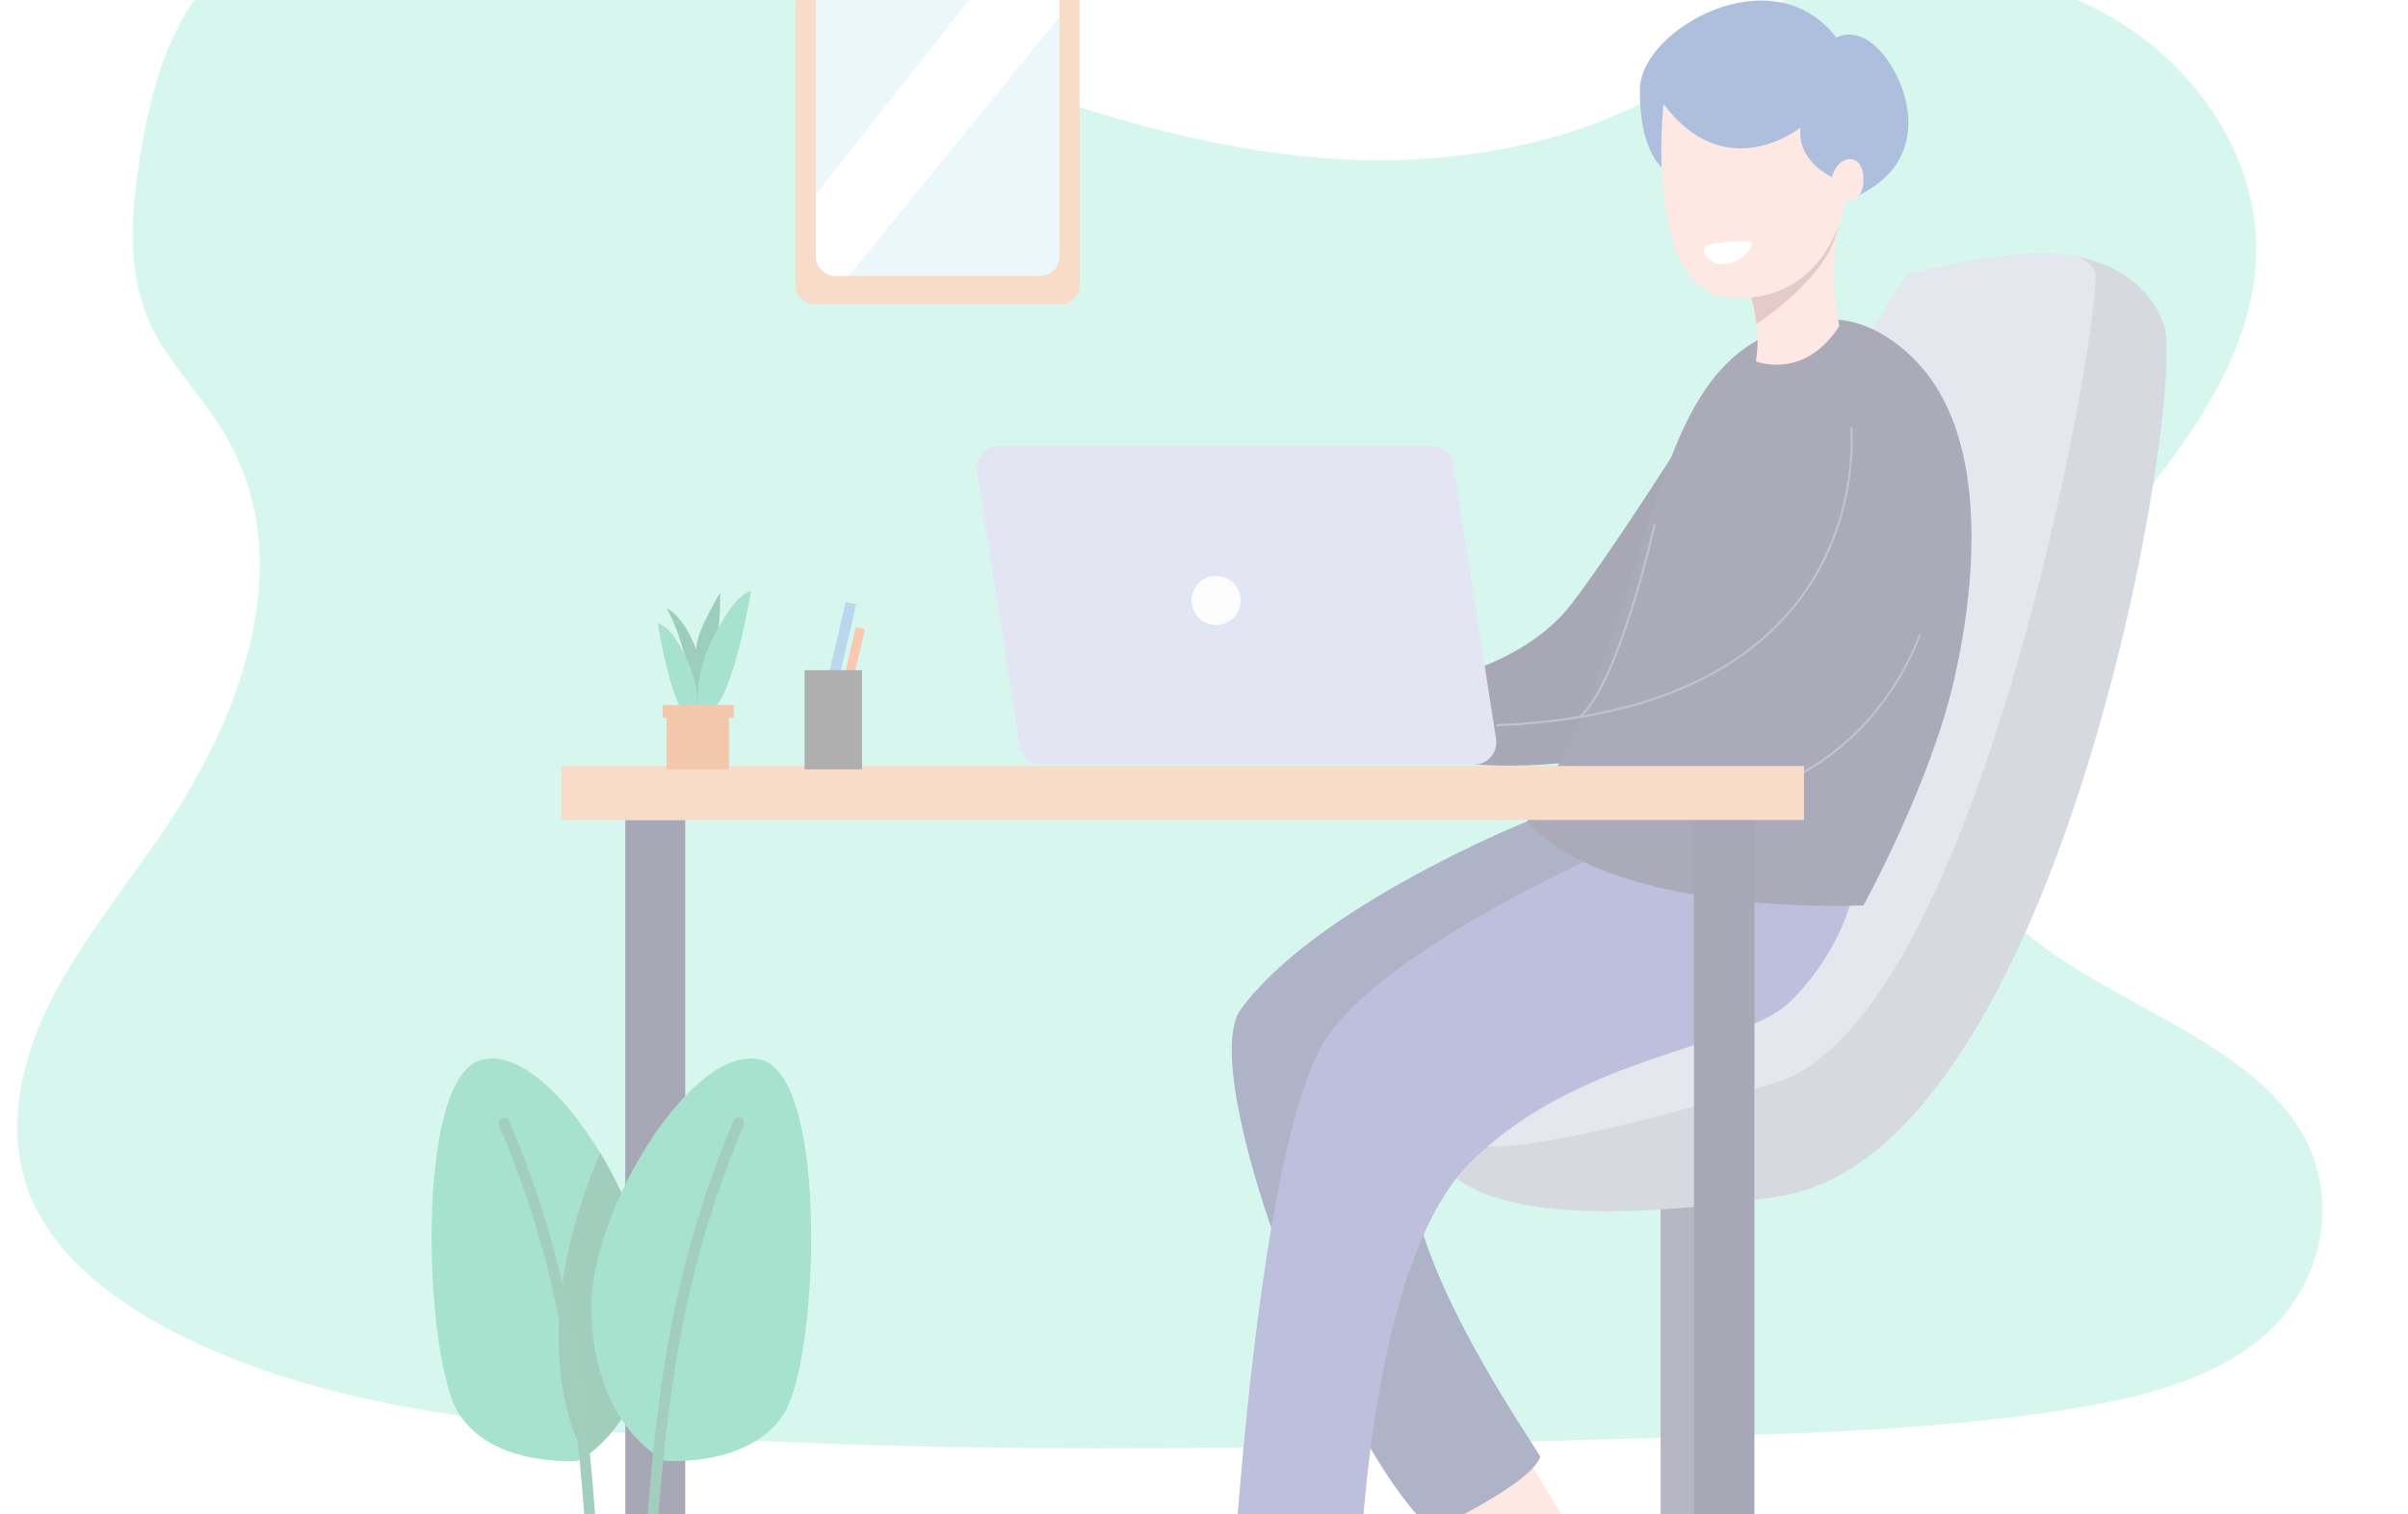 <svg width="1113" height="700" viewBox="0 0 1113 700" fill="none" xmlns="http://www.w3.org/2000/svg">
<g opacity="0.4" filter="url(#filter0_f_428_956)">
<path opacity="0.4" d="M627.032 73.921C558.729 71.547 493.624 49.493 431.551 25.37C369.477 1.247 307.952 -25.486 241.249 -38.269C198.362 -46.5 149.315 -47.657 114.766 -24.662C81.513 -2.54 70.771 35.651 64.994 71.086C60.648 97.75 58.127 125.807 70.006 150.774C78.275 168.099 92.95 182.667 103.103 199.266C138.417 257.019 113.452 328.241 75.176 384.679C57.224 411.167 36.399 436.369 22.548 464.534C8.697 492.699 2.282 524.965 14.407 553.69C26.423 582.139 55.047 603.545 86.064 618.584C149.06 649.104 223.288 657.835 295.671 662.838C455.897 673.796 616.987 669.048 777.635 664.3C837.09 662.534 896.81 660.758 955.293 651.547C987.772 646.435 1021.31 638.332 1044.89 618.771C1074.82 593.931 1082.25 551.885 1062.19 520.737C1028.54 468.507 935.517 455.529 911.995 399.473C899.056 368.62 912.348 334.245 931.162 305.628C971.508 244.246 1039.15 190.388 1042.71 120.215C1045.17 72.018 1012.65 23.761 962.366 0.952C909.67 -22.975 836.59 -19.953 797.715 19.592C757.683 60.334 687.33 76.01 627.032 73.921Z" fill="#00CC99"/>
<path d="M785.021 790.586V509.787H767.542V790.586C742.572 792.402 721.688 801.709 711.927 814.421H840.863C830.648 801.709 809.764 792.402 785.021 790.586Z" fill="#4B4B68"/>
<path d="M892.619 175.416L955.498 117.985C955.498 117.985 989.548 120.255 1000.22 150.219C1010.89 180.183 953.228 533.849 821.568 553.144C464.27 606.035 808.402 331.365 808.402 331.365L892.619 175.416Z" fill="#99A0B1"/>
<path d="M882.177 126.611C882.177 126.611 965.486 105.046 968.437 126.611C971.388 148.176 915.546 471.878 820.206 500.707C724.866 529.536 678.331 535.438 678.331 525.45C678.331 515.462 851.986 162.704 882.177 126.611Z" fill="#BBC2D2"/>
<path d="M670.613 695.7L699.669 725.891L725.774 706.596L708.749 678.675L670.613 695.7Z" fill="#FAC5BB"/>
<path d="M814.531 199.932C814.985 199.024 813.623 196.527 810.899 192.895C802.5 181.772 802.954 163.612 802.954 163.612C802.954 163.612 748.701 250.553 726.001 279.609C703.301 308.892 659.036 315.702 659.036 315.702C659.036 315.702 649.956 344.077 659.036 342.942C668.116 341.807 758.008 328.187 758.008 328.187C758.008 328.187 773.217 284.149 774.579 282.333" fill="#252547"/>
<path d="M316.72 379.035H289.026V813.286H316.72V379.035Z" fill="#262347"/>
<path d="M776.395 353.384L705.798 379.716C705.798 379.716 608.188 418.987 573.457 466.657C552.119 496.167 618.403 669.141 661.987 707.277C661.987 707.277 707.614 686.166 711.927 673.454C710.111 668.914 648.594 582.654 652.226 535.438C655.858 488.449 792.512 436.693 792.512 436.693L776.395 353.384Z" fill="#344075"/>
<path d="M861.293 163.612C861.293 163.612 901.926 174.962 891.711 221.497C881.496 268.032 864.471 300.947 833.826 316.837C803.181 332.727 749.609 357.924 681.509 353.384L672.656 324.782C672.656 324.782 768.45 308.438 808.629 279.609C848.581 251.007 863.109 174.508 861.293 163.612Z" fill="#252547"/>
<path d="M773.671 379.716C773.671 379.716 646.097 431.245 613.409 479.369C580.721 527.266 569.144 742.008 569.144 742.008C569.144 742.008 616.133 747.456 627.937 742.008C627.937 742.008 629.753 587.194 679.466 537.481C729.179 487.768 804.316 484.136 826.108 464.16C847.9 444.184 854.937 418.76 854.937 418.76L773.671 379.716Z" fill="#5A60AA"/>
<path d="M843.133 147.949C862.882 145.679 882.404 160.888 892.619 175.416C916.227 208.558 914.411 264.173 903.515 312.978C892.619 361.783 861.293 418.533 861.293 418.533C861.293 418.533 745.75 424.208 705.798 379.716C705.798 379.716 729.633 343.396 751.198 276.204C773.898 206.061 782.978 154.532 843.133 147.949Z" fill="#2B2B51"/>
<path d="M887.398 293.229C887.398 293.229 873.324 337.04 829.967 358.832" stroke="#646386" stroke-miterlimit="10"/>
<path d="M810.899 354.065H782.978V813.286H810.899V354.065Z" fill="#262347"/>
<path d="M681.509 353.384H481.295C476.301 353.384 471.988 349.752 471.307 344.758L451.558 217.865C450.65 211.736 455.417 206.061 461.546 206.061H661.76C666.754 206.061 671.067 209.693 671.748 214.687L691.497 341.58C692.405 347.936 687.638 353.384 681.509 353.384Z" fill="#BABDDF"/>
<path d="M833.826 354.065H259.516V379.035H833.826V354.065Z" fill="#EDA677"/>
<path d="M855.618 197.435C855.618 197.435 869.692 328.414 691.724 335.224" stroke="#646386" stroke-miterlimit="10"/>
<path d="M802.5 121.163C802.5 121.163 815.666 141.593 811.58 167.017C811.58 167.017 833.826 176.097 850.17 150.673C850.17 150.673 843.36 122.071 852.667 93.015C861.974 63.959 802.5 121.163 802.5 121.163Z" fill="#FAC5BB"/>
<path d="M849.489 104.819C850.851 95.285 845.176 91.88 837.685 91.199C822.703 101.641 802.5 120.936 802.5 120.936C802.5 120.936 809.991 132.74 811.807 149.765C811.807 149.765 846.084 127.746 849.489 104.819Z" fill="#BB7A77"/>
<path d="M764.818 242.381C764.818 242.381 748.701 314.567 730.541 331.138" stroke="#646386" stroke-miterlimit="10"/>
<path d="M778.438 68.726L767.769 77.125C767.769 77.125 757.327 68.045 758.008 40.805C758.689 13.565 819.298 -21.166 848.808 17.424C848.808 17.424 859.477 10.614 871.508 26.504C883.539 42.394 893.527 78.033 852.667 93.015C811.807 107.997 778.438 68.726 778.438 68.726Z" fill="#3460AC"/>
<path d="M768.904 48.069C768.904 48.069 758.689 137.961 802.727 137.961C846.765 137.961 852.894 93.015 852.894 93.015C852.894 93.015 861.974 93.923 861.293 81.892C860.612 69.861 849.262 71.677 846.765 81.892C846.765 81.892 830.421 74.628 832.237 58.965C832.237 58.965 797.733 86.659 768.904 48.069Z" fill="#FAC5BB"/>
<path d="M562.107 288.916C568.376 288.916 573.457 283.834 573.457 277.566C573.457 271.298 568.376 266.216 562.107 266.216C555.839 266.216 550.757 271.298 550.757 277.566C550.757 283.834 555.839 288.916 562.107 288.916Z" fill="#F9F9F9"/>
<path d="M788.426 118.439C786.61 116.396 787.745 113.218 790.469 112.764C797.733 111.856 809.764 110.494 809.764 112.537C809.764 117.531 796.371 127.519 788.426 118.439Z" fill="white"/>
<path d="M301.057 603.765C301.057 557.911 252.933 480.731 222.061 490.038C191.189 499.345 196.183 628.735 212.073 653.478C227.963 678.448 267.007 675.27 267.007 675.27C267.007 675.27 301.057 659.38 301.057 603.765Z" fill="#24B686"/>
<path d="M258.381 610.348C257.019 642.809 264.51 662.558 270.639 673.227C279.265 667.325 301.057 648.257 301.057 603.765C301.057 582.881 291.069 555.641 277.449 532.941C269.277 551.782 259.743 579.93 258.381 610.348Z" fill="#128258"/>
<path d="M273.363 603.765C273.363 557.911 321.487 480.731 352.359 490.038C383.231 499.345 378.237 628.735 362.347 653.478C346.457 678.448 307.413 675.27 307.413 675.27C307.413 675.27 273.363 659.38 273.363 603.765Z" fill="#24B686"/>
<path d="M301.057 714.768C301.057 714.768 300.83 714.768 301.057 714.768C299.468 714.768 298.333 713.406 298.56 712.044C304.462 617.385 318.99 566.083 338.966 518.186C339.42 516.824 341.009 516.143 342.371 516.824C343.733 517.278 344.414 518.867 343.733 520.229C323.984 567.445 309.456 618.293 303.554 712.271C303.554 713.633 302.419 714.768 301.057 714.768Z" fill="#17845D"/>
<path d="M273.363 714.768C272.001 714.768 270.866 713.633 270.866 712.271C264.964 618.293 250.663 567.445 230.687 520.229C230.233 518.867 230.687 517.278 232.049 516.824C233.411 516.37 235 516.824 235.454 518.186C255.43 566.083 269.958 617.158 275.86 712.044C276.087 713.406 274.952 714.768 273.363 714.768C273.59 714.768 273.363 714.768 273.363 714.768Z" fill="#17845D"/>
<path d="M321.714 311.616C321.714 311.616 319.898 300.266 324.438 290.051C329.205 279.609 332.837 274.161 332.837 274.161C332.837 274.161 333.291 288.008 330.567 300.493C327.843 312.978 322.622 322.739 322.395 321.831C322.395 321.377 321.714 311.616 321.714 311.616Z" fill="#078455"/>
<path d="M318.99 314.567C318.99 313.886 315.585 294.137 308.094 281.198C308.094 281.198 314.223 283.468 319.898 295.726C325.8 307.984 324.892 318.199 324.892 318.199L322.849 327.506C320.579 325.917 318.99 314.567 318.99 314.567Z" fill="#078455"/>
<path d="M325.346 326.825C325.346 326.825 319.898 307.53 337.831 280.971C342.144 274.615 347.138 273.026 347.138 273.026C347.138 273.026 339.42 321.831 328.524 328.868L325.346 326.825Z" fill="#24B686"/>
<path d="M323.303 330.003C323.303 330.003 317.855 310.708 335.788 284.149C340.101 277.793 345.095 276.204 345.095 276.204C345.095 276.204 337.377 325.009 326.481 332.046L323.303 330.003Z" fill="#24B686"/>
<path d="M321.941 332.046C321.941 332.046 326.254 316.383 311.726 294.591C308.321 289.37 304.008 288.008 304.008 288.008C304.008 288.008 310.137 327.96 319.217 333.408L321.941 332.046Z" fill="#24B686"/>
<path d="M336.923 331.592H308.094V355.654H336.923V331.592Z" fill="#E0732C"/>
<path d="M339.193 325.917H306.278V331.819H339.193V325.917Z" fill="#E0732C"/>
<path d="M395.758 279.372L390.895 278.236L381.6 318.026L386.463 319.162L395.758 279.372Z" fill="#549BD4"/>
<path d="M399.751 290.864L395.551 289.882L386.514 328.567L390.714 329.548L399.751 290.864Z" fill="#F2723B"/>
<path d="M398.44 309.8H371.881V355.654H398.44V309.8Z" fill="#3A3837"/>
<path d="M490.148 140.685H376.648C371.881 140.685 367.795 136.826 367.795 131.832V-35.467C367.795 -40.234 371.654 -44.32 376.648 -44.32H490.148C494.915 -44.32 499.001 -40.461 499.001 -35.467V131.832C498.774 136.826 494.915 140.685 490.148 140.685Z" fill="#EDA677"/>
<path d="M480.841 127.519H385.955C381.188 127.519 377.102 123.66 377.102 118.666V-22.301C377.102 -27.068 380.961 -31.154 385.955 -31.154H480.841C485.608 -31.154 489.694 -27.295 489.694 -22.301V118.893C489.467 123.66 485.608 127.519 480.841 127.519Z" fill="#CDEBF4"/>
<path d="M386.409 127.519H392.311L489.694 7.89V-21.847C489.694 -27.068 485.608 -31.154 480.387 -31.154H472.442L377.102 89.837V118.212C377.102 123.433 381.188 127.519 386.409 127.519Z" fill="white"/>
</g>
<defs>
<filter id="filter0_f_428_956" x="0" y="-243" width="1151" height="1151" filterUnits="userSpaceOnUse" color-interpolation-filters="sRGB">
<feFlood flood-opacity="0" result="BackgroundImageFix"/>
<feBlend mode="normal" in="SourceGraphic" in2="BackgroundImageFix" result="shape"/>
<feGaussianBlur stdDeviation="4" result="effect1_foregroundBlur_428_956"/>
</filter>
</defs>
</svg>
